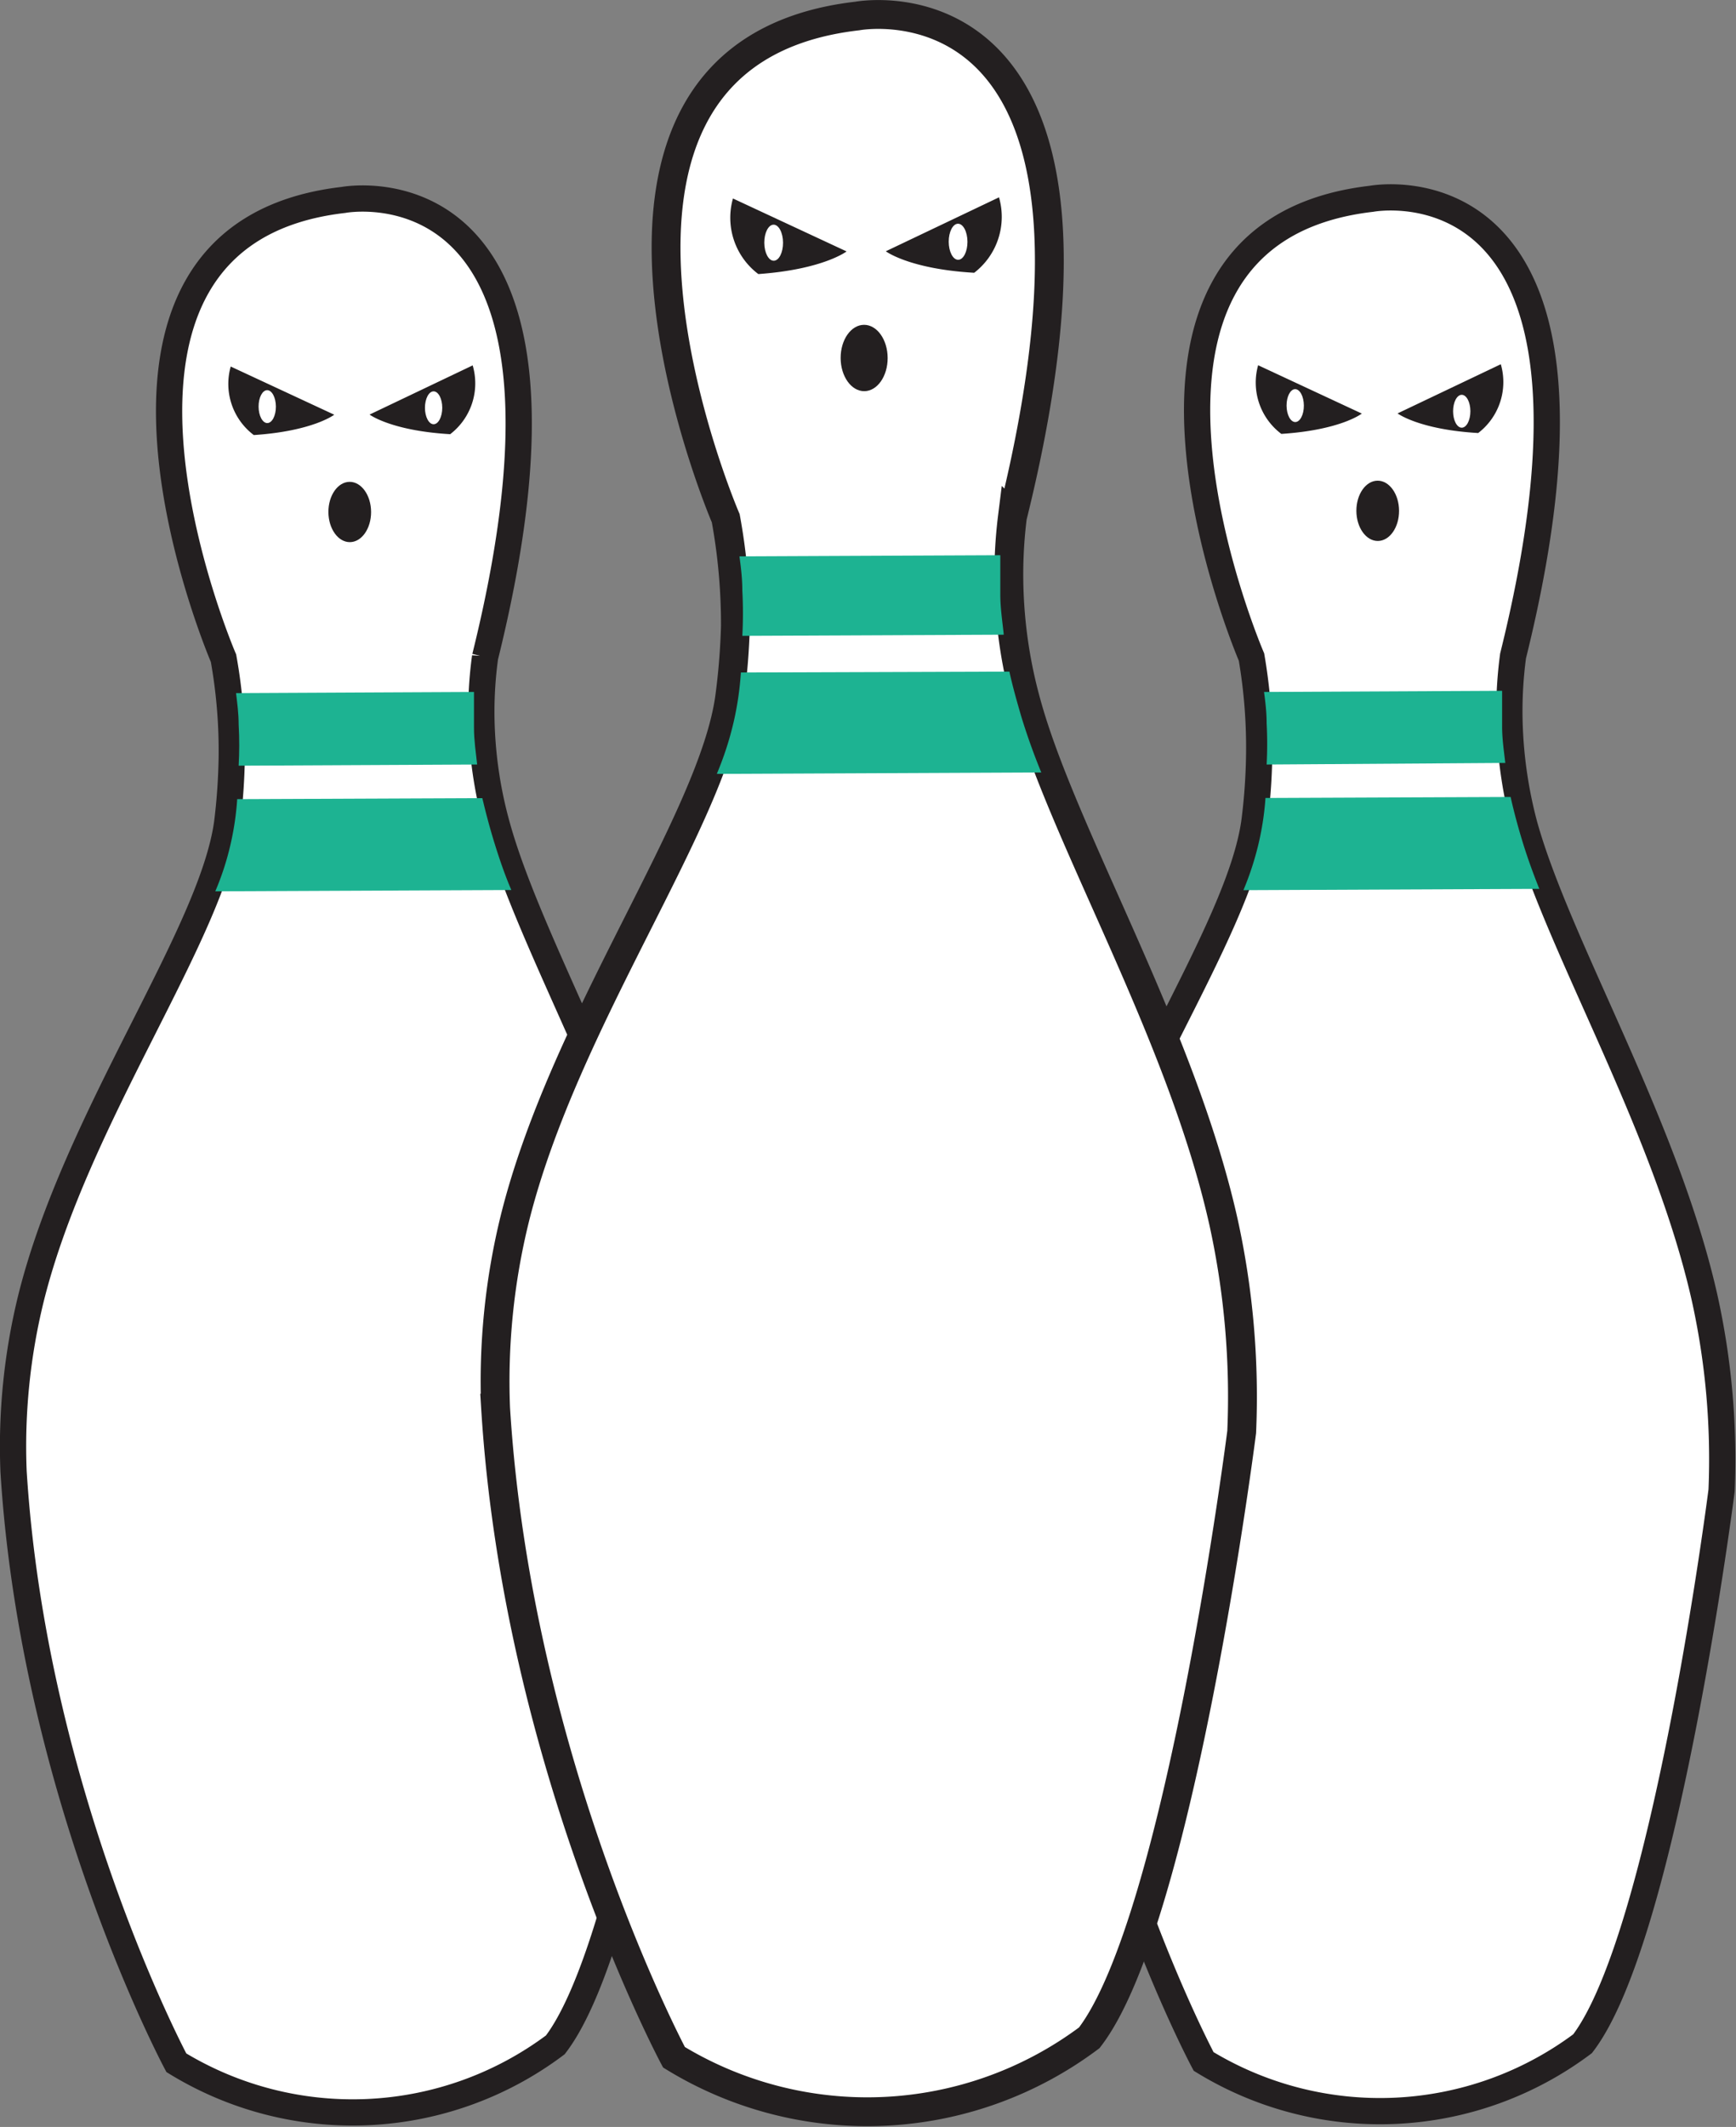 <svg xmlns="http://www.w3.org/2000/svg" viewBox="0 0 120.39 147.45"><rect x="0" y="0" width="120.39" height="147.45" fill="#808080" stroke="none"/><defs><style>.cls-1,.cls-4,.cls-5{fill:#fff;}.cls-1,.cls-5{stroke:#231f20;stroke-miterlimit:10;}.cls-1{stroke-width:1.82px;}.cls-2{fill:#1db392;}.cls-3{fill:#231f20;}.cls-5{stroke-width:2px;}</style></defs><g id="Layer_2" data-name="Layer 2"><g id="Layer_1-2" data-name="Layer 1"><path class="cls-1" d="M15.5,45.63S2.87,16.28,23.82,13.86c0,0,18.54-3.51,9.82,31.69a27.87,27.87,0,0,0-.23,5.07,29.55,29.55,0,0,0,1.05,6.59C36.76,65.58,44.3,78.08,47,90.14a51.24,51.24,0,0,1,1.15,13.27s-3.93,30.92-9.64,38.35A23.42,23.42,0,0,1,12.23,143S2.34,124.53.94,102a43,43,0,0,1,1.21-12c3.13-12.57,12.58-25.24,13.61-33a42,42,0,0,0,.31-4.44A36.09,36.09,0,0,0,15.5,45.63Z"/><path class="cls-2" d="M35.46,61.7l-20.53.09A19.2,19.2,0,0,0,16,58.48a19.74,19.74,0,0,0,.45-3.08l17-.07c.21.9.46,1.85.76,2.85C34.6,59.46,35,60.63,35.46,61.7Z"/><path class="cls-2" d="M33.09,53l-16.54.08c.05-.88.06-1.83,0-2.86,0-.77-.1-1.5-.18-2.17l16.5-.08c0,.79,0,1.61,0,2.48S33,52.17,33.09,53Z"/><path class="cls-3" d="M16,25.41l7.18,3.34s-1.48,1.14-5.58,1.41A4.44,4.44,0,0,1,16,25.41Z"/><path class="cls-3" d="M32.78,25.33l-7.15,3.41s1.49,1.12,5.59,1.36A4.44,4.44,0,0,0,32.78,25.33Z"/><ellipse class="cls-4" cx="18.53" cy="28.19" rx="0.6" ry="1.14" transform="translate(-0.12 0.08) rotate(-0.25)"/><ellipse class="cls-4" cx="30.19" cy="28.14" rx="0.6" ry="1.14" transform="matrix(1, 0, 0, 1, -0.12, 0.13)"/><ellipse class="cls-3" cx="24.26" cy="35.49" rx="1.48" ry="2.09" transform="translate(-0.16 0.11) rotate(-0.25)"/><path class="cls-1" d="M86.79,45.55S74.16,16.2,95.12,13.78c0,0,18.54-3.51,9.81,31.69a28.75,28.75,0,0,0-.23,5.06,30.85,30.85,0,0,0,1,6.6c2.3,8.36,9.84,20.87,12.53,32.92a51.74,51.74,0,0,1,1.16,13.28s-3.94,30.92-9.64,38.35a23.44,23.44,0,0,1-26.28,1.23s-9.89-18.47-11.28-41a42.91,42.91,0,0,1,1.21-12c3.13-12.57,12.57-25.24,13.6-33a40.48,40.48,0,0,0,.32-4.44A36.83,36.83,0,0,0,86.79,45.55Z"/><path class="cls-2" d="M106.75,61.62l-20.52.09A20.49,20.49,0,0,0,87.3,58.4a19.86,19.86,0,0,0,.46-3.08l17-.07q.3,1.35.75,2.85C105.89,59.37,106.32,60.55,106.75,61.62Z"/><path class="cls-2" d="M104.39,52.89,87.84,53a27,27,0,0,0,0-2.86c0-.77-.09-1.5-.18-2.17l16.51-.08c0,.78,0,1.61,0,2.48S104.3,52.09,104.39,52.89Z"/><path class="cls-3" d="M87.25,25.32l7.19,3.35S93,29.81,88.86,30.08A4.45,4.45,0,0,1,87.25,25.32Z"/><path class="cls-3" d="M104.08,25.25l-7.16,3.41s1.49,1.12,5.59,1.36A4.45,4.45,0,0,0,104.08,25.25Z"/><ellipse class="cls-4" cx="89.82" cy="28.11" rx="0.6" ry="1.14" transform="translate(-0.12 0.4) rotate(-0.25)"/><ellipse class="cls-4" cx="101.49" cy="28.06" rx="0.6" ry="1.14" transform="matrix(1, 0, 0, 1, -0.12, 0.45)"/><ellipse class="cls-3" cx="95.55" cy="35.41" rx="1.48" ry="2.09" transform="translate(-0.16 0.42) rotate(-0.25)"/><path class="cls-5" d="M50.33,35.93S36.48,3.76,59.45,1.11c0,0,20.33-3.85,10.76,34.73A32.12,32.12,0,0,0,70,41.4a33.26,33.26,0,0,0,1.15,7.23C73.63,57.8,81.9,71.5,84.85,84.72a56.38,56.38,0,0,1,1.26,14.55s-4.31,33.9-10.57,42a25.68,25.68,0,0,1-28.8,1.35s-10.84-20.24-12.37-45A47.13,47.13,0,0,1,35.7,84.49c3.43-13.78,13.78-27.66,14.91-36.21A46.93,46.93,0,0,0,51,43.41,40.66,40.66,0,0,0,50.33,35.93Z"/><path class="cls-2" d="M72.21,53.55l-22.5.1A22.14,22.14,0,0,0,50.89,50a21.5,21.5,0,0,0,.49-3.38L70,46.56c.22,1,.5,2,.83,3.13C71.26,51.09,71.73,52.38,72.21,53.55Z"/><path class="cls-2" d="M69.61,44l-18.13.08a29.35,29.35,0,0,0,0-3.13c0-.85-.1-1.64-.2-2.38l18.09-.08c0,.86,0,1.76,0,2.72S69.52,43.11,69.61,44Z"/><path class="cls-3" d="M50.83,13.76l7.88,3.67S57.08,18.68,52.59,19A4.89,4.89,0,0,1,50.83,13.76Z"/><path class="cls-3" d="M69.28,13.68l-7.85,3.74s1.63,1.23,6.13,1.49A4.89,4.89,0,0,0,69.28,13.68Z"/><ellipse class="cls-4" cx="53.65" cy="16.82" rx="0.65" ry="1.25" transform="translate(-0.07 0.24) rotate(-0.25)"/><ellipse class="cls-4" cx="66.44" cy="16.76" rx="0.65" ry="1.25" transform="translate(-0.07 0.29) rotate(-0.25)"/><ellipse class="cls-3" cx="59.93" cy="24.82" rx="1.63" ry="2.3" transform="translate(-0.11 0.26) rotate(-0.25)"/></g></g></svg>